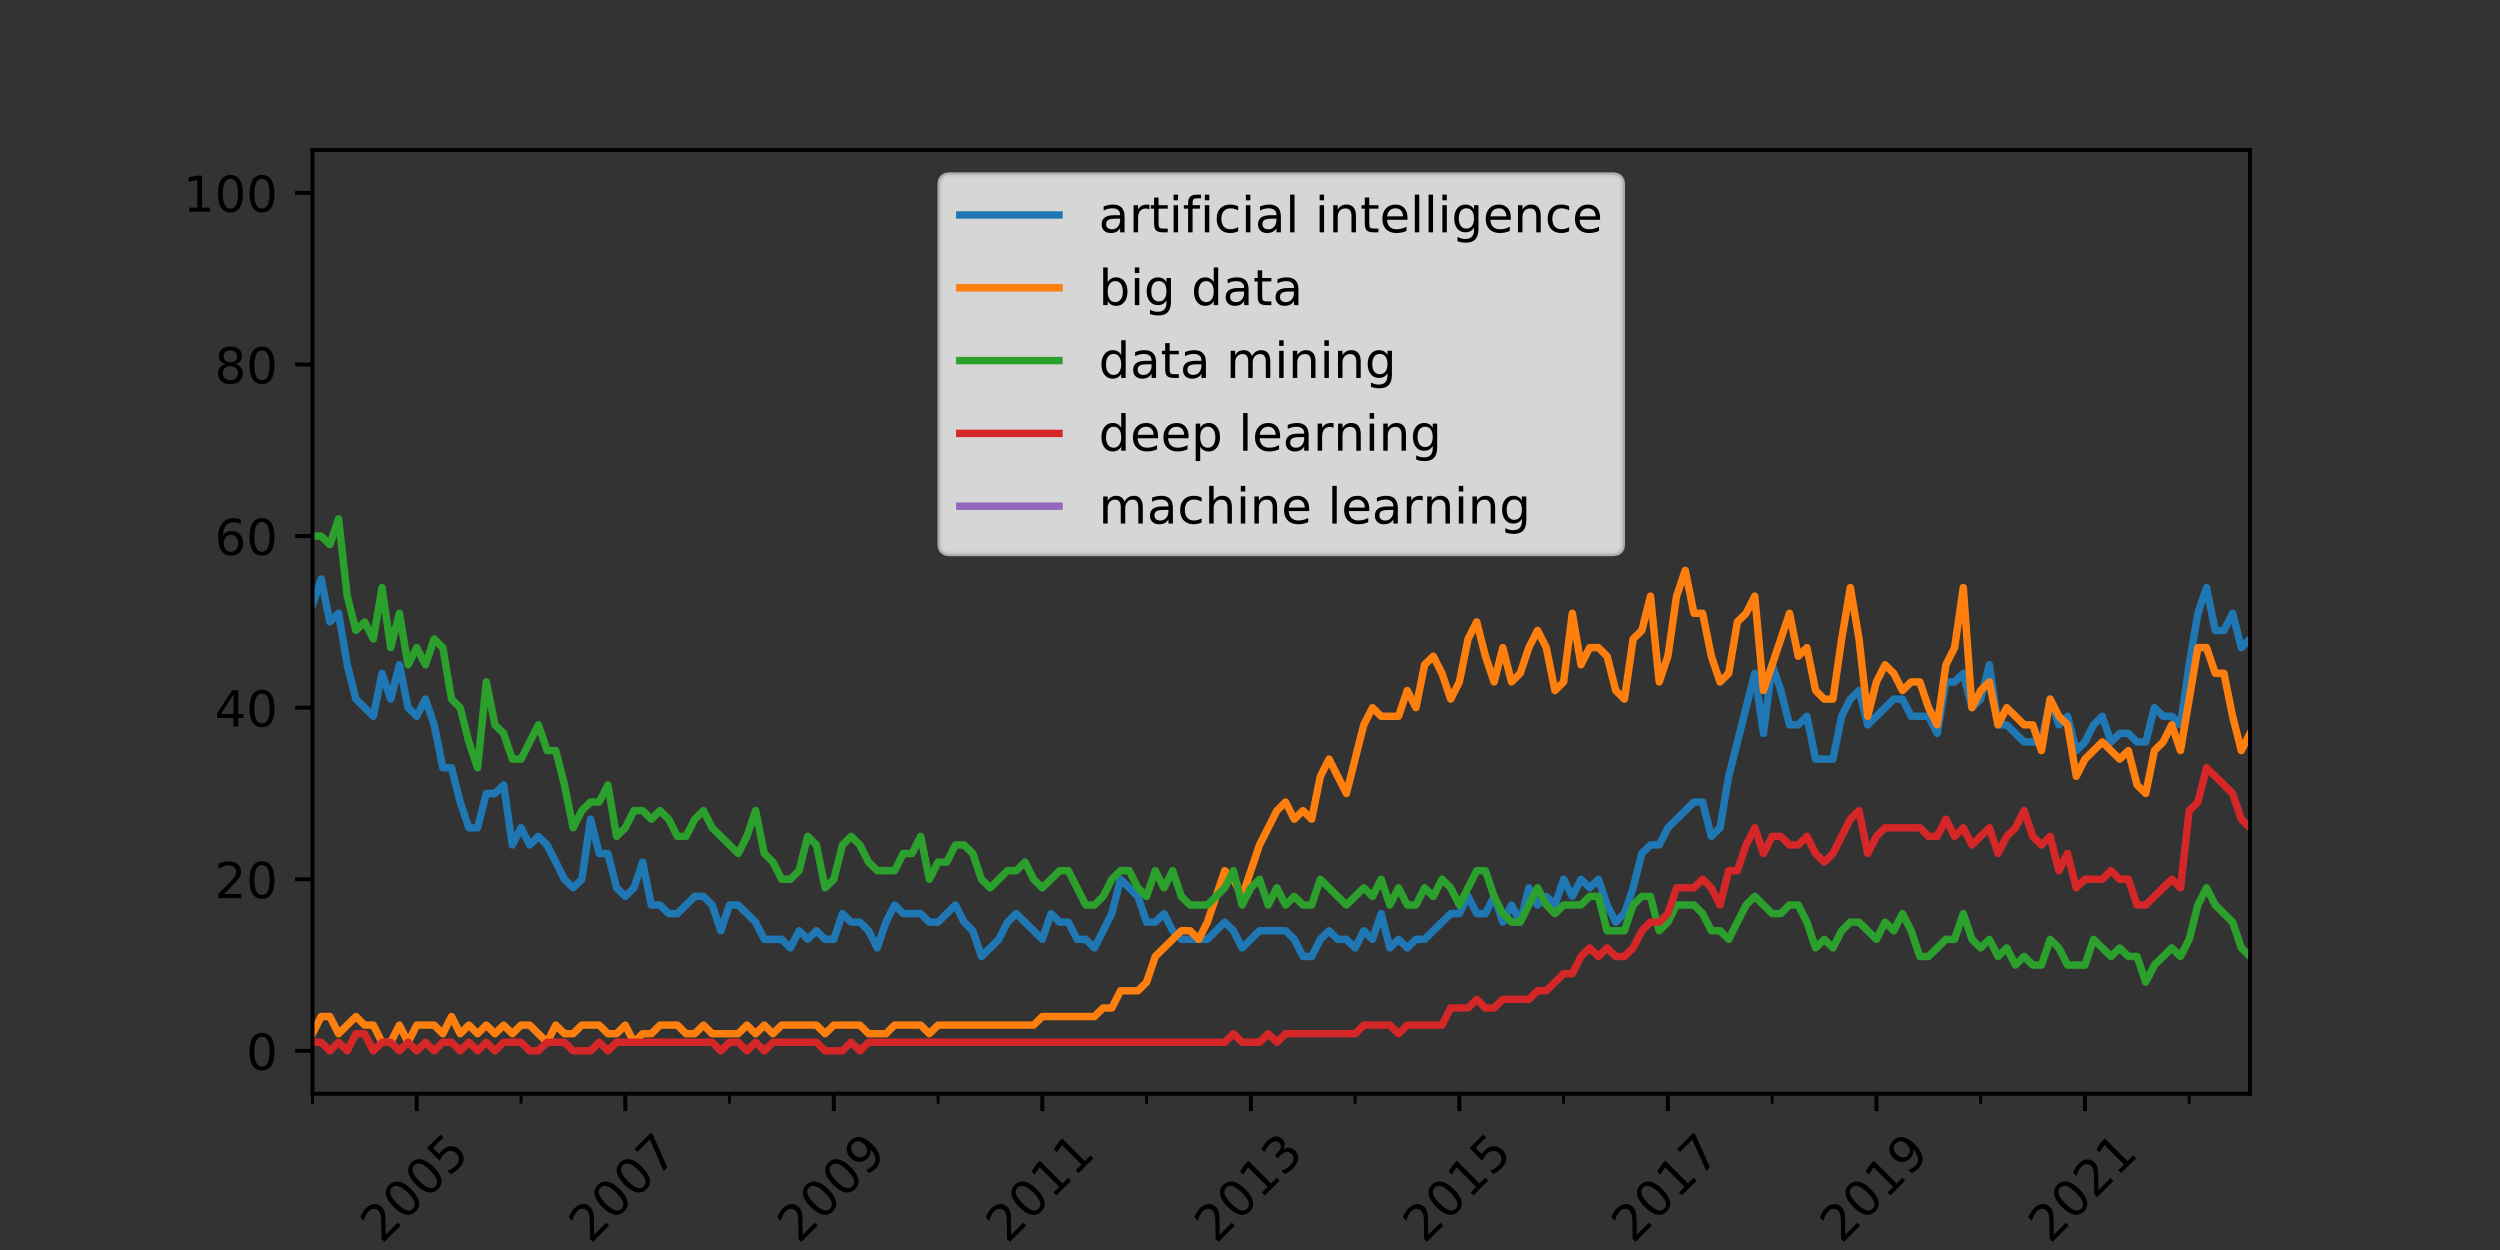 <?xml version="1.0" encoding="utf-8" standalone="no"?>
<!DOCTYPE svg PUBLIC "-//W3C//DTD SVG 1.1//EN"
  "http://www.w3.org/Graphics/SVG/1.1/DTD/svg11.dtd">
<!-- Created with matplotlib (https://matplotlib.org/) -->
<svg height="252pt" version="1.1" viewBox="0 0 504 252" width="504pt" xmlns="http://www.w3.org/2000/svg" xmlns:xlink="http://www.w3.org/1999/xlink">
 <rect x="0" y="0" width="504" height="252" fill="#333333" stroke="none"/>
 <defs>
  <style type="text/css">
*{stroke-linecap:butt;stroke-linejoin:round;}
  </style>
 </defs>
 <g id="figure_1">
  <g id="patch_1">
   <path d="M 0 252 
L 504 252 
L 504 0 
L 0 0 
z
" style="fill:none;"/>
  </g>
  <g id="axes_1">
   <g id="patch_2">
    <path d="M 63 220.5 
L 453.6 220.5 
L 453.6 30.24 
L 63 30.24 
z
" style="fill:none;"/>
   </g>
   <g id="matplotlib.axis_1">
    <g id="xtick_1">
     <g id="line2d_1">
      <defs>
       <path d="M 0 0 
L 0 3.5 
" id="mdf5cdebbf7" style="stroke:#000000;stroke-width:0.8;"/>
      </defs>
      <g>
       <use style="stroke:#000000;stroke-width:0.8;" x="84.019" xlink:href="#mdf5cdebbf7" y="220.5"/>
      </g>
     </g>
     <g id="text_1">
      <!-- 2005 -->
      <defs>
       <path d="M 19.188 8.297 
L 53.609 8.297 
L 53.609 0 
L 7.328 0 
L 7.328 8.297 
Q 12.938 14.109 22.625 23.891 
Q 32.328 33.688 34.812 36.531 
Q 39.547 41.844 41.422 45.531 
Q 43.312 49.219 43.312 52.781 
Q 43.312 58.594 39.234 62.25 
Q 35.156 65.922 28.609 65.922 
Q 23.969 65.922 18.812 64.312 
Q 13.672 62.703 7.812 59.422 
L 7.812 69.391 
Q 13.766 71.781 18.938 73 
Q 24.125 74.219 28.422 74.219 
Q 39.75 74.219 46.484 68.547 
Q 53.219 62.891 53.219 53.422 
Q 53.219 48.922 51.531 44.891 
Q 49.859 40.875 45.406 35.406 
Q 44.188 33.984 37.641 27.219 
Q 31.109 20.453 19.188 8.297 
z
" id="DejaVuSans-50"/>
       <path d="M 31.781 66.406 
Q 24.172 66.406 20.328 58.906 
Q 16.5 51.422 16.5 36.375 
Q 16.5 21.391 20.328 13.891 
Q 24.172 6.391 31.781 6.391 
Q 39.453 6.391 43.281 13.891 
Q 47.125 21.391 47.125 36.375 
Q 47.125 51.422 43.281 58.906 
Q 39.453 66.406 31.781 66.406 
z
M 31.781 74.219 
Q 44.047 74.219 50.516 64.516 
Q 56.984 54.828 56.984 36.375 
Q 56.984 17.969 50.516 8.266 
Q 44.047 -1.422 31.781 -1.422 
Q 19.531 -1.422 13.062 8.266 
Q 6.594 17.969 6.594 36.375 
Q 6.594 54.828 13.062 64.516 
Q 19.531 74.219 31.781 74.219 
z
" id="DejaVuSans-48"/>
       <path d="M 10.797 72.906 
L 49.516 72.906 
L 49.516 64.594 
L 19.828 64.594 
L 19.828 46.734 
Q 21.969 47.469 24.109 47.828 
Q 26.266 48.188 28.422 48.188 
Q 40.625 48.188 47.75 41.5 
Q 54.891 34.812 54.891 23.391 
Q 54.891 11.625 47.562 5.094 
Q 40.234 -1.422 26.906 -1.422 
Q 22.312 -1.422 17.547 -0.641 
Q 12.797 0.141 7.719 1.703 
L 7.719 11.625 
Q 12.109 9.234 16.797 8.062 
Q 21.484 6.891 26.703 6.891 
Q 35.156 6.891 40.078 11.328 
Q 45.016 15.766 45.016 23.391 
Q 45.016 31 40.078 35.438 
Q 35.156 39.891 26.703 39.891 
Q 22.75 39.891 18.812 39.016 
Q 14.891 38.141 10.797 36.281 
z
" id="DejaVuSans-53"/>
      </defs>
      <g transform="translate(76.972 250.869)rotate(-45)scale(0.1 -0.1)">
       <use xlink:href="#DejaVuSans-50"/>
       <use x="63.623" xlink:href="#DejaVuSans-48"/>
       <use x="127.246" xlink:href="#DejaVuSans-48"/>
       <use x="190.869" xlink:href="#DejaVuSans-53"/>
      </g>
     </g>
    </g>
    <g id="xtick_2">
     <g id="line2d_2">
      <g>
       <use style="stroke:#000000;stroke-width:0.8;" x="126.057" xlink:href="#mdf5cdebbf7" y="220.5"/>
      </g>
     </g>
     <g id="text_2">
      <!-- 2007 -->
      <defs>
       <path d="M 8.203 72.906 
L 55.078 72.906 
L 55.078 68.703 
L 28.609 0 
L 18.312 0 
L 43.219 64.594 
L 8.203 64.594 
z
" id="DejaVuSans-55"/>
      </defs>
      <g transform="translate(119.01 250.869)rotate(-45)scale(0.1 -0.1)">
       <use xlink:href="#DejaVuSans-50"/>
       <use x="63.623" xlink:href="#DejaVuSans-48"/>
       <use x="127.246" xlink:href="#DejaVuSans-48"/>
       <use x="190.869" xlink:href="#DejaVuSans-55"/>
      </g>
     </g>
    </g>
    <g id="xtick_3">
     <g id="line2d_3">
      <g>
       <use style="stroke:#000000;stroke-width:0.8;" x="168.094" xlink:href="#mdf5cdebbf7" y="220.5"/>
      </g>
     </g>
     <g id="text_3">
      <!-- 2009 -->
      <defs>
       <path d="M 10.984 1.516 
L 10.984 10.5 
Q 14.703 8.734 18.5 7.812 
Q 22.312 6.891 25.984 6.891 
Q 35.75 6.891 40.891 13.453 
Q 46.047 20.016 46.781 33.406 
Q 43.953 29.203 39.594 26.953 
Q 35.25 24.703 29.984 24.703 
Q 19.047 24.703 12.672 31.312 
Q 6.297 37.938 6.297 49.422 
Q 6.297 60.641 12.938 67.422 
Q 19.578 74.219 30.609 74.219 
Q 43.266 74.219 49.922 64.516 
Q 56.594 54.828 56.594 36.375 
Q 56.594 19.141 48.406 8.859 
Q 40.234 -1.422 26.422 -1.422 
Q 22.703 -1.422 18.891 -0.688 
Q 15.094 0.047 10.984 1.516 
z
M 30.609 32.422 
Q 37.25 32.422 41.125 36.953 
Q 45.016 41.5 45.016 49.422 
Q 45.016 57.281 41.125 61.844 
Q 37.25 66.406 30.609 66.406 
Q 23.969 66.406 20.094 61.844 
Q 16.219 57.281 16.219 49.422 
Q 16.219 41.5 20.094 36.953 
Q 23.969 32.422 30.609 32.422 
z
" id="DejaVuSans-57"/>
      </defs>
      <g transform="translate(161.047 250.869)rotate(-45)scale(0.1 -0.1)">
       <use xlink:href="#DejaVuSans-50"/>
       <use x="63.623" xlink:href="#DejaVuSans-48"/>
       <use x="127.246" xlink:href="#DejaVuSans-48"/>
       <use x="190.869" xlink:href="#DejaVuSans-57"/>
      </g>
     </g>
    </g>
    <g id="xtick_4">
     <g id="line2d_4">
      <g>
       <use style="stroke:#000000;stroke-width:0.8;" x="210.132" xlink:href="#mdf5cdebbf7" y="220.5"/>
      </g>
     </g>
     <g id="text_4">
      <!-- 2011 -->
      <defs>
       <path d="M 12.406 8.297 
L 28.516 8.297 
L 28.516 63.922 
L 10.984 60.406 
L 10.984 69.391 
L 28.422 72.906 
L 38.281 72.906 
L 38.281 8.297 
L 54.391 8.297 
L 54.391 0 
L 12.406 0 
z
" id="DejaVuSans-49"/>
      </defs>
      <g transform="translate(203.085 250.869)rotate(-45)scale(0.1 -0.1)">
       <use xlink:href="#DejaVuSans-50"/>
       <use x="63.623" xlink:href="#DejaVuSans-48"/>
       <use x="127.246" xlink:href="#DejaVuSans-49"/>
       <use x="190.869" xlink:href="#DejaVuSans-49"/>
      </g>
     </g>
    </g>
    <g id="xtick_5">
     <g id="line2d_5">
      <g>
       <use style="stroke:#000000;stroke-width:0.8;" x="252.17" xlink:href="#mdf5cdebbf7" y="220.5"/>
      </g>
     </g>
     <g id="text_5">
      <!-- 2013 -->
      <defs>
       <path d="M 40.578 39.312 
Q 47.656 37.797 51.625 33 
Q 55.609 28.219 55.609 21.188 
Q 55.609 10.406 48.188 4.484 
Q 40.766 -1.422 27.094 -1.422 
Q 22.516 -1.422 17.656 -0.516 
Q 12.797 0.391 7.625 2.203 
L 7.625 11.719 
Q 11.719 9.328 16.594 8.109 
Q 21.484 6.891 26.812 6.891 
Q 36.078 6.891 40.938 10.547 
Q 45.797 14.203 45.797 21.188 
Q 45.797 27.641 41.281 31.266 
Q 36.766 34.906 28.719 34.906 
L 20.219 34.906 
L 20.219 43.016 
L 29.109 43.016 
Q 36.375 43.016 40.234 45.922 
Q 44.094 48.828 44.094 54.297 
Q 44.094 59.906 40.109 62.906 
Q 36.141 65.922 28.719 65.922 
Q 24.656 65.922 20.016 65.031 
Q 15.375 64.156 9.812 62.312 
L 9.812 71.094 
Q 15.438 72.656 20.344 73.438 
Q 25.25 74.219 29.594 74.219 
Q 40.828 74.219 47.359 69.109 
Q 53.906 64.016 53.906 55.328 
Q 53.906 49.266 50.438 45.094 
Q 46.969 40.922 40.578 39.312 
z
" id="DejaVuSans-51"/>
      </defs>
      <g transform="translate(245.123 250.869)rotate(-45)scale(0.1 -0.1)">
       <use xlink:href="#DejaVuSans-50"/>
       <use x="63.623" xlink:href="#DejaVuSans-48"/>
       <use x="127.246" xlink:href="#DejaVuSans-49"/>
       <use x="190.869" xlink:href="#DejaVuSans-51"/>
      </g>
     </g>
    </g>
    <g id="xtick_6">
     <g id="line2d_6">
      <g>
       <use style="stroke:#000000;stroke-width:0.8;" x="294.207" xlink:href="#mdf5cdebbf7" y="220.5"/>
      </g>
     </g>
     <g id="text_6">
      <!-- 2015 -->
      <g transform="translate(287.16 250.869)rotate(-45)scale(0.1 -0.1)">
       <use xlink:href="#DejaVuSans-50"/>
       <use x="63.623" xlink:href="#DejaVuSans-48"/>
       <use x="127.246" xlink:href="#DejaVuSans-49"/>
       <use x="190.869" xlink:href="#DejaVuSans-53"/>
      </g>
     </g>
    </g>
    <g id="xtick_7">
     <g id="line2d_7">
      <g>
       <use style="stroke:#000000;stroke-width:0.8;" x="336.245" xlink:href="#mdf5cdebbf7" y="220.5"/>
      </g>
     </g>
     <g id="text_7">
      <!-- 2017 -->
      <g transform="translate(329.198 250.869)rotate(-45)scale(0.1 -0.1)">
       <use xlink:href="#DejaVuSans-50"/>
       <use x="63.623" xlink:href="#DejaVuSans-48"/>
       <use x="127.246" xlink:href="#DejaVuSans-49"/>
       <use x="190.869" xlink:href="#DejaVuSans-55"/>
      </g>
     </g>
    </g>
    <g id="xtick_8">
     <g id="line2d_8">
      <g>
       <use style="stroke:#000000;stroke-width:0.8;" x="378.283" xlink:href="#mdf5cdebbf7" y="220.5"/>
      </g>
     </g>
     <g id="text_8">
      <!-- 2019 -->
      <g transform="translate(371.236 250.869)rotate(-45)scale(0.1 -0.1)">
       <use xlink:href="#DejaVuSans-50"/>
       <use x="63.623" xlink:href="#DejaVuSans-48"/>
       <use x="127.246" xlink:href="#DejaVuSans-49"/>
       <use x="190.869" xlink:href="#DejaVuSans-57"/>
      </g>
     </g>
    </g>
    <g id="xtick_9">
     <g id="line2d_9">
      <g>
       <use style="stroke:#000000;stroke-width:0.8;" x="420.32" xlink:href="#mdf5cdebbf7" y="220.5"/>
      </g>
     </g>
     <g id="text_9">
      <!-- 2021 -->
      <g transform="translate(413.273 250.869)rotate(-45)scale(0.1 -0.1)">
       <use xlink:href="#DejaVuSans-50"/>
       <use x="63.623" xlink:href="#DejaVuSans-48"/>
       <use x="127.246" xlink:href="#DejaVuSans-50"/>
       <use x="190.869" xlink:href="#DejaVuSans-49"/>
      </g>
     </g>
    </g>
    <g id="xtick_10">
     <g id="line2d_10">
      <defs>
       <path d="M 0 0 
L 0 2 
" id="mc22844ef6e" style="stroke:#000000;stroke-width:0.6;"/>
      </defs>
      <g>
       <use style="stroke:#000000;stroke-width:0.6;" x="63" xlink:href="#mc22844ef6e" y="220.5"/>
      </g>
     </g>
    </g>
    <g id="xtick_11">
     <g id="line2d_11">
      <g>
       <use style="stroke:#000000;stroke-width:0.6;" x="105.038" xlink:href="#mc22844ef6e" y="220.5"/>
      </g>
     </g>
    </g>
    <g id="xtick_12">
     <g id="line2d_12">
      <g>
       <use style="stroke:#000000;stroke-width:0.6;" x="147.075" xlink:href="#mc22844ef6e" y="220.5"/>
      </g>
     </g>
    </g>
    <g id="xtick_13">
     <g id="line2d_13">
      <g>
       <use style="stroke:#000000;stroke-width:0.6;" x="189.113" xlink:href="#mc22844ef6e" y="220.5"/>
      </g>
     </g>
    </g>
    <g id="xtick_14">
     <g id="line2d_14">
      <g>
       <use style="stroke:#000000;stroke-width:0.6;" x="231.151" xlink:href="#mc22844ef6e" y="220.5"/>
      </g>
     </g>
    </g>
    <g id="xtick_15">
     <g id="line2d_15">
      <g>
       <use style="stroke:#000000;stroke-width:0.6;" x="273.188" xlink:href="#mc22844ef6e" y="220.5"/>
      </g>
     </g>
    </g>
    <g id="xtick_16">
     <g id="line2d_16">
      <g>
       <use style="stroke:#000000;stroke-width:0.6;" x="315.226" xlink:href="#mc22844ef6e" y="220.5"/>
      </g>
     </g>
    </g>
    <g id="xtick_17">
     <g id="line2d_17">
      <g>
       <use style="stroke:#000000;stroke-width:0.6;" x="357.264" xlink:href="#mc22844ef6e" y="220.5"/>
      </g>
     </g>
    </g>
    <g id="xtick_18">
     <g id="line2d_18">
      <g>
       <use style="stroke:#000000;stroke-width:0.6;" x="399.301" xlink:href="#mc22844ef6e" y="220.5"/>
      </g>
     </g>
    </g>
    <g id="xtick_19">
     <g id="line2d_19">
      <g>
       <use style="stroke:#000000;stroke-width:0.6;" x="441.339" xlink:href="#mc22844ef6e" y="220.5"/>
      </g>
     </g>
    </g>
    <g id="text_10">
     <!-- Date -->
     <defs>
      <path d="M 19.672 64.797 
L 19.672 8.109 
L 31.594 8.109 
Q 46.688 8.109 53.688 14.938 
Q 60.688 21.781 60.688 36.531 
Q 60.688 51.172 53.688 57.984 
Q 46.688 64.797 31.594 64.797 
z
M 9.812 72.906 
L 30.078 72.906 
Q 51.266 72.906 61.172 64.094 
Q 71.094 55.281 71.094 36.531 
Q 71.094 17.672 61.125 8.828 
Q 51.172 0 30.078 0 
L 9.812 0 
z
" id="DejaVuSans-68"/>
      <path d="M 34.281 27.484 
Q 23.391 27.484 19.188 25 
Q 14.984 22.516 14.984 16.5 
Q 14.984 11.719 18.141 8.906 
Q 21.297 6.109 26.703 6.109 
Q 34.188 6.109 38.703 11.406 
Q 43.219 16.703 43.219 25.484 
L 43.219 27.484 
z
M 52.203 31.203 
L 52.203 0 
L 43.219 0 
L 43.219 8.297 
Q 40.141 3.328 35.547 0.953 
Q 30.953 -1.422 24.312 -1.422 
Q 15.922 -1.422 10.953 3.297 
Q 6 8.016 6 15.922 
Q 6 25.141 12.172 29.828 
Q 18.359 34.516 30.609 34.516 
L 43.219 34.516 
L 43.219 35.406 
Q 43.219 41.609 39.141 45 
Q 35.062 48.391 27.688 48.391 
Q 23 48.391 18.547 47.266 
Q 14.109 46.141 10.016 43.891 
L 10.016 52.203 
Q 14.938 54.109 19.578 55.047 
Q 24.219 56 28.609 56 
Q 40.484 56 46.344 49.844 
Q 52.203 43.703 52.203 31.203 
z
" id="DejaVuSans-97"/>
      <path d="M 18.312 70.219 
L 18.312 54.688 
L 36.812 54.688 
L 36.812 47.703 
L 18.312 47.703 
L 18.312 18.016 
Q 18.312 11.328 20.141 9.422 
Q 21.969 7.516 27.594 7.516 
L 36.812 7.516 
L 36.812 0 
L 27.594 0 
Q 17.188 0 13.234 3.875 
Q 9.281 7.766 9.281 18.016 
L 9.281 47.703 
L 2.688 47.703 
L 2.688 54.688 
L 9.281 54.688 
L 9.281 70.219 
z
" id="DejaVuSans-116"/>
      <path d="M 56.203 29.594 
L 56.203 25.203 
L 14.891 25.203 
Q 15.484 15.922 20.484 11.062 
Q 25.484 6.203 34.422 6.203 
Q 39.594 6.203 44.453 7.469 
Q 49.312 8.734 54.109 11.281 
L 54.109 2.781 
Q 49.266 0.734 44.188 -0.344 
Q 39.109 -1.422 33.891 -1.422 
Q 20.797 -1.422 13.156 6.188 
Q 5.516 13.812 5.516 26.812 
Q 5.516 40.234 12.766 48.109 
Q 20.016 56 32.328 56 
Q 43.359 56 49.781 48.891 
Q 56.203 41.797 56.203 29.594 
z
M 47.219 32.234 
Q 47.125 39.594 43.094 43.984 
Q 39.062 48.391 32.422 48.391 
Q 24.906 48.391 20.391 44.141 
Q 15.875 39.891 15.188 32.172 
z
" id="DejaVuSans-101"/>
     </defs>
     <g transform="translate(246.349 263.938)scale(0.1 -0.1)">
      <use xlink:href="#DejaVuSans-68"/>
      <use x="77.002" xlink:href="#DejaVuSans-97"/>
      <use x="138.281" xlink:href="#DejaVuSans-116"/>
      <use x="177.49" xlink:href="#DejaVuSans-101"/>
     </g>
    </g>
   </g>
   <g id="matplotlib.axis_2">
    <g id="ytick_1">
     <g id="line2d_20">
      <defs>
       <path d="M 0 0 
L -3.5 0 
" id="m04912b8375" style="stroke:#000000;stroke-width:0.8;"/>
      </defs>
      <g>
       <use style="stroke:#000000;stroke-width:0.8;" x="63" xlink:href="#m04912b8375" y="211.852"/>
      </g>
     </g>
     <g id="text_11">
      <!-- 0 -->
      <g transform="translate(49.638 215.651)scale(0.1 -0.1)">
       <use xlink:href="#DejaVuSans-48"/>
      </g>
     </g>
    </g>
    <g id="ytick_2">
     <g id="line2d_21">
      <g>
       <use style="stroke:#000000;stroke-width:0.8;" x="63" xlink:href="#m04912b8375" y="177.259"/>
      </g>
     </g>
     <g id="text_12">
      <!-- 20 -->
      <g transform="translate(43.275 181.058)scale(0.1 -0.1)">
       <use xlink:href="#DejaVuSans-50"/>
       <use x="63.623" xlink:href="#DejaVuSans-48"/>
      </g>
     </g>
    </g>
    <g id="ytick_3">
     <g id="line2d_22">
      <g>
       <use style="stroke:#000000;stroke-width:0.8;" x="63" xlink:href="#m04912b8375" y="142.666"/>
      </g>
     </g>
     <g id="text_13">
      <!-- 40 -->
      <defs>
       <path d="M 37.797 64.312 
L 12.891 25.391 
L 37.797 25.391 
z
M 35.203 72.906 
L 47.609 72.906 
L 47.609 25.391 
L 58.016 25.391 
L 58.016 17.188 
L 47.609 17.188 
L 47.609 0 
L 37.797 0 
L 37.797 17.188 
L 4.891 17.188 
L 4.891 26.703 
z
" id="DejaVuSans-52"/>
      </defs>
      <g transform="translate(43.275 146.466)scale(0.1 -0.1)">
       <use xlink:href="#DejaVuSans-52"/>
       <use x="63.623" xlink:href="#DejaVuSans-48"/>
      </g>
     </g>
    </g>
    <g id="ytick_4">
     <g id="line2d_23">
      <g>
       <use style="stroke:#000000;stroke-width:0.8;" x="63" xlink:href="#m04912b8375" y="108.074"/>
      </g>
     </g>
     <g id="text_14">
      <!-- 60 -->
      <defs>
       <path d="M 33.016 40.375 
Q 26.375 40.375 22.484 35.828 
Q 18.609 31.297 18.609 23.391 
Q 18.609 15.531 22.484 10.953 
Q 26.375 6.391 33.016 6.391 
Q 39.656 6.391 43.531 10.953 
Q 47.406 15.531 47.406 23.391 
Q 47.406 31.297 43.531 35.828 
Q 39.656 40.375 33.016 40.375 
z
M 52.594 71.297 
L 52.594 62.312 
Q 48.875 64.062 45.094 64.984 
Q 41.312 65.922 37.594 65.922 
Q 27.828 65.922 22.672 59.328 
Q 17.531 52.734 16.797 39.406 
Q 19.672 43.656 24.016 45.922 
Q 28.375 48.188 33.594 48.188 
Q 44.578 48.188 50.953 41.516 
Q 57.328 34.859 57.328 23.391 
Q 57.328 12.156 50.688 5.359 
Q 44.047 -1.422 33.016 -1.422 
Q 20.359 -1.422 13.672 8.266 
Q 6.984 17.969 6.984 36.375 
Q 6.984 53.656 15.188 63.938 
Q 23.391 74.219 37.203 74.219 
Q 40.922 74.219 44.703 73.484 
Q 48.484 72.75 52.594 71.297 
z
" id="DejaVuSans-54"/>
      </defs>
      <g transform="translate(43.275 111.873)scale(0.1 -0.1)">
       <use xlink:href="#DejaVuSans-54"/>
       <use x="63.623" xlink:href="#DejaVuSans-48"/>
      </g>
     </g>
    </g>
    <g id="ytick_5">
     <g id="line2d_24">
      <g>
       <use style="stroke:#000000;stroke-width:0.8;" x="63" xlink:href="#m04912b8375" y="73.481"/>
      </g>
     </g>
     <g id="text_15">
      <!-- 80 -->
      <defs>
       <path d="M 31.781 34.625 
Q 24.75 34.625 20.719 30.859 
Q 16.703 27.094 16.703 20.516 
Q 16.703 13.922 20.719 10.156 
Q 24.75 6.391 31.781 6.391 
Q 38.812 6.391 42.859 10.172 
Q 46.922 13.969 46.922 20.516 
Q 46.922 27.094 42.891 30.859 
Q 38.875 34.625 31.781 34.625 
z
M 21.922 38.812 
Q 15.578 40.375 12.031 44.719 
Q 8.5 49.078 8.5 55.328 
Q 8.5 64.062 14.719 69.141 
Q 20.953 74.219 31.781 74.219 
Q 42.672 74.219 48.875 69.141 
Q 55.078 64.062 55.078 55.328 
Q 55.078 49.078 51.531 44.719 
Q 48 40.375 41.703 38.812 
Q 48.828 37.156 52.797 32.312 
Q 56.781 27.484 56.781 20.516 
Q 56.781 9.906 50.312 4.234 
Q 43.844 -1.422 31.781 -1.422 
Q 19.734 -1.422 13.25 4.234 
Q 6.781 9.906 6.781 20.516 
Q 6.781 27.484 10.781 32.312 
Q 14.797 37.156 21.922 38.812 
z
M 18.312 54.391 
Q 18.312 48.734 21.844 45.562 
Q 25.391 42.391 31.781 42.391 
Q 38.141 42.391 41.719 45.562 
Q 45.312 48.734 45.312 54.391 
Q 45.312 60.062 41.719 63.234 
Q 38.141 66.406 31.781 66.406 
Q 25.391 66.406 21.844 63.234 
Q 18.312 60.062 18.312 54.391 
z
" id="DejaVuSans-56"/>
      </defs>
      <g transform="translate(43.275 77.28)scale(0.1 -0.1)">
       <use xlink:href="#DejaVuSans-56"/>
       <use x="63.623" xlink:href="#DejaVuSans-48"/>
      </g>
     </g>
    </g>
    <g id="ytick_6">
     <g id="line2d_25">
      <g>
       <use style="stroke:#000000;stroke-width:0.8;" x="63" xlink:href="#m04912b8375" y="38.888"/>
      </g>
     </g>
     <g id="text_16">
      <!-- 100 -->
      <g transform="translate(36.913 42.687)scale(0.1 -0.1)">
       <use xlink:href="#DejaVuSans-49"/>
       <use x="63.623" xlink:href="#DejaVuSans-48"/>
       <use x="127.246" xlink:href="#DejaVuSans-48"/>
      </g>
     </g>
    </g>
   </g>
   <g id="line2d_26">
    <path clip-path="url(#p377248f9ca)" d="M 63 121.911 
L 64.752 116.722 
L 66.503 125.37 
L 68.255 123.64 
L 70.006 134.018 
L 71.758 140.937 
L 75.261 144.396 
L 77.013 135.748 
L 78.764 140.937 
L 80.516 134.018 
L 82.267 142.666 
L 84.019 144.396 
L 85.77 140.937 
L 87.522 146.126 
L 89.274 154.774 
L 91.025 154.774 
L 92.777 161.692 
L 94.528 166.881 
L 96.28 166.881 
L 98.031 159.963 
L 99.783 159.963 
L 101.535 158.233 
L 103.286 170.341 
L 105.038 166.881 
L 106.789 170.341 
L 108.541 168.611 
L 110.292 170.341 
L 113.796 177.259 
L 115.547 178.989 
L 117.299 177.259 
L 119.05 165.152 
L 120.802 172.07 
L 122.553 172.07 
L 124.305 178.989 
L 126.057 180.718 
L 127.808 178.989 
L 129.56 173.8 
L 131.311 182.448 
L 133.063 182.448 
L 134.814 184.178 
L 136.566 184.178 
L 140.069 180.718 
L 141.821 180.718 
L 143.572 182.448 
L 145.324 187.637 
L 147.075 182.448 
L 148.827 182.448 
L 152.33 185.907 
L 154.082 189.367 
L 157.585 189.367 
L 159.336 191.096 
L 161.088 187.637 
L 162.839 189.367 
L 164.591 187.637 
L 166.343 189.367 
L 168.094 189.367 
L 169.846 184.178 
L 171.597 185.907 
L 173.349 185.907 
L 175.1 187.637 
L 176.852 191.096 
L 178.604 185.907 
L 180.355 182.448 
L 182.107 184.178 
L 185.61 184.178 
L 187.361 185.907 
L 189.113 185.907 
L 192.616 182.448 
L 194.368 185.907 
L 196.119 187.637 
L 197.871 192.826 
L 201.374 189.367 
L 203.126 185.907 
L 204.877 184.178 
L 210.132 189.367 
L 211.883 184.178 
L 213.635 185.907 
L 215.387 185.907 
L 217.138 189.367 
L 218.89 189.367 
L 220.641 191.096 
L 224.144 184.178 
L 225.896 177.259 
L 229.399 180.718 
L 231.151 185.907 
L 232.902 185.907 
L 234.654 184.178 
L 236.405 187.637 
L 238.157 189.367 
L 243.412 189.367 
L 246.915 185.907 
L 248.666 187.637 
L 250.418 191.096 
L 253.921 187.637 
L 259.176 187.637 
L 260.927 189.367 
L 262.679 192.826 
L 264.43 192.826 
L 266.182 189.367 
L 267.934 187.637 
L 269.685 189.367 
L 271.437 189.367 
L 273.188 191.096 
L 274.94 187.637 
L 276.691 189.367 
L 278.443 184.178 
L 280.195 191.096 
L 281.946 189.367 
L 283.698 191.096 
L 285.449 189.367 
L 287.201 189.367 
L 292.456 184.178 
L 294.207 184.178 
L 295.959 180.718 
L 297.71 184.178 
L 299.462 184.178 
L 301.213 180.718 
L 302.965 185.907 
L 304.717 182.448 
L 306.468 185.907 
L 308.22 178.989 
L 309.971 182.448 
L 311.723 180.718 
L 313.474 182.448 
L 315.226 177.259 
L 316.978 180.718 
L 318.729 177.259 
L 320.481 178.989 
L 322.232 177.259 
L 323.984 182.448 
L 325.735 185.907 
L 327.487 184.178 
L 329.239 178.989 
L 330.99 172.07 
L 332.742 170.341 
L 334.493 170.341 
L 336.245 166.881 
L 341.5 161.692 
L 343.251 161.692 
L 345.003 168.611 
L 346.754 166.881 
L 348.506 156.503 
L 353.761 135.748 
L 355.512 147.855 
L 357.264 134.018 
L 359.015 139.207 
L 360.767 146.126 
L 362.518 146.126 
L 364.27 144.396 
L 366.022 153.044 
L 369.525 153.044 
L 371.276 144.396 
L 373.028 140.937 
L 374.779 139.207 
L 376.531 146.126 
L 381.786 140.937 
L 383.537 140.937 
L 385.289 144.396 
L 388.792 144.396 
L 390.543 147.855 
L 392.295 137.477 
L 394.047 137.477 
L 395.798 135.748 
L 397.55 142.666 
L 399.301 140.937 
L 401.053 134.018 
L 402.804 146.126 
L 404.556 146.126 
L 408.059 149.585 
L 411.562 149.585 
L 413.314 140.937 
L 415.065 146.126 
L 416.817 144.396 
L 418.569 151.315 
L 420.32 149.585 
L 422.072 146.126 
L 423.823 144.396 
L 425.575 149.585 
L 427.326 147.855 
L 429.078 147.855 
L 430.83 149.585 
L 432.581 149.585 
L 434.333 142.666 
L 436.084 144.396 
L 437.836 144.396 
L 439.587 146.126 
L 441.339 134.018 
L 443.091 123.64 
L 444.842 118.451 
L 446.594 127.1 
L 448.345 127.1 
L 450.097 123.64 
L 451.848 130.559 
L 453.6 128.829 
L 453.6 128.829 
" style="fill:none;stroke:#1f77b4;stroke-linecap:square;stroke-width:1.5;"/>
   </g>
   <g id="line2d_27">
    <path clip-path="url(#p377248f9ca)" d="M 63 208.393 
L 64.752 204.933 
L 66.503 204.933 
L 68.255 208.393 
L 71.758 204.933 
L 73.509 206.663 
L 75.261 206.663 
L 77.013 210.122 
L 78.764 210.122 
L 80.516 206.663 
L 82.267 210.122 
L 84.019 206.663 
L 87.522 206.663 
L 89.274 208.393 
L 91.025 204.933 
L 92.777 208.393 
L 94.528 206.663 
L 96.28 208.393 
L 98.031 206.663 
L 99.783 208.393 
L 101.535 206.663 
L 103.286 208.393 
L 105.038 206.663 
L 106.789 206.663 
L 110.292 210.122 
L 112.044 206.663 
L 113.796 208.393 
L 115.547 208.393 
L 117.299 206.663 
L 120.802 206.663 
L 122.553 208.393 
L 124.305 208.393 
L 126.057 206.663 
L 127.808 210.122 
L 129.56 208.393 
L 131.311 208.393 
L 133.063 206.663 
L 136.566 206.663 
L 138.317 208.393 
L 140.069 208.393 
L 141.821 206.663 
L 143.572 208.393 
L 148.827 208.393 
L 150.578 206.663 
L 152.33 208.393 
L 154.082 206.663 
L 155.833 208.393 
L 157.585 206.663 
L 164.591 206.663 
L 166.343 208.393 
L 168.094 206.663 
L 173.349 206.663 
L 175.1 208.393 
L 178.604 208.393 
L 180.355 206.663 
L 185.61 206.663 
L 187.361 208.393 
L 189.113 206.663 
L 208.38 206.663 
L 210.132 204.933 
L 220.641 204.933 
L 222.393 203.204 
L 224.144 203.204 
L 225.896 199.744 
L 229.399 199.744 
L 231.151 198.015 
L 232.902 192.826 
L 238.157 187.637 
L 239.909 187.637 
L 241.66 189.367 
L 243.412 185.907 
L 246.915 175.529 
L 248.666 177.259 
L 250.418 180.718 
L 253.921 170.341 
L 257.424 163.422 
L 259.176 161.692 
L 260.927 165.152 
L 262.679 163.422 
L 264.43 165.152 
L 266.182 156.503 
L 267.934 153.044 
L 271.437 159.963 
L 274.94 146.126 
L 276.691 142.666 
L 278.443 144.396 
L 281.946 144.396 
L 283.698 139.207 
L 285.449 142.666 
L 287.201 134.018 
L 288.952 132.289 
L 290.704 135.748 
L 292.456 140.937 
L 294.207 137.477 
L 295.959 128.829 
L 297.71 125.37 
L 299.462 132.289 
L 301.213 137.477 
L 302.965 130.559 
L 304.717 137.477 
L 306.468 135.748 
L 308.22 130.559 
L 309.971 127.1 
L 311.723 130.559 
L 313.474 139.207 
L 315.226 137.477 
L 316.978 123.64 
L 318.729 134.018 
L 320.481 130.559 
L 322.232 130.559 
L 323.984 132.289 
L 325.735 139.207 
L 327.487 140.937 
L 329.239 128.829 
L 330.99 127.1 
L 332.742 120.181 
L 334.493 137.477 
L 336.245 132.289 
L 337.996 120.181 
L 339.748 114.992 
L 341.5 123.64 
L 343.251 123.64 
L 345.003 132.289 
L 346.754 137.477 
L 348.506 135.748 
L 350.257 125.37 
L 352.009 123.64 
L 353.761 120.181 
L 355.512 139.207 
L 360.767 123.64 
L 362.518 132.289 
L 364.27 130.559 
L 366.022 139.207 
L 367.773 140.937 
L 369.525 140.937 
L 371.276 128.829 
L 373.028 118.451 
L 374.779 128.829 
L 376.531 144.396 
L 378.283 137.477 
L 380.034 134.018 
L 381.786 135.748 
L 383.537 139.207 
L 385.289 137.477 
L 387.04 137.477 
L 388.792 142.666 
L 390.543 146.126 
L 392.295 134.018 
L 394.047 130.559 
L 395.798 118.451 
L 397.55 142.666 
L 399.301 139.207 
L 401.053 137.477 
L 402.804 146.126 
L 404.556 142.666 
L 408.059 146.126 
L 409.811 146.126 
L 411.562 151.315 
L 413.314 140.937 
L 415.065 144.396 
L 416.817 146.126 
L 418.569 156.503 
L 420.32 153.044 
L 423.823 149.585 
L 427.326 153.044 
L 429.078 151.315 
L 430.83 158.233 
L 432.581 159.963 
L 434.333 151.315 
L 436.084 149.585 
L 437.836 146.126 
L 439.587 151.315 
L 443.091 130.559 
L 444.842 130.559 
L 446.594 135.748 
L 448.345 135.748 
L 450.097 144.396 
L 451.848 151.315 
L 453.6 147.855 
L 453.6 147.855 
" style="fill:none;stroke:#ff7f0e;stroke-linecap:square;stroke-width:1.5;"/>
   </g>
   <g id="line2d_28">
    <path clip-path="url(#p377248f9ca)" d="M 63 108.074 
L 64.752 108.074 
L 66.503 109.803 
L 68.255 104.614 
L 70.006 120.181 
L 71.758 127.1 
L 73.509 125.37 
L 75.261 128.829 
L 77.013 118.451 
L 78.764 130.559 
L 80.516 123.64 
L 82.267 134.018 
L 84.019 130.559 
L 85.77 134.018 
L 87.522 128.829 
L 89.274 130.559 
L 91.025 140.937 
L 92.777 142.666 
L 94.528 149.585 
L 96.28 154.774 
L 98.031 137.477 
L 99.783 146.126 
L 101.535 147.855 
L 103.286 153.044 
L 105.038 153.044 
L 108.541 146.126 
L 110.292 151.315 
L 112.044 151.315 
L 113.796 158.233 
L 115.547 166.881 
L 117.299 163.422 
L 119.05 161.692 
L 120.802 161.692 
L 122.553 158.233 
L 124.305 168.611 
L 126.057 166.881 
L 127.808 163.422 
L 129.56 163.422 
L 131.311 165.152 
L 133.063 163.422 
L 134.814 165.152 
L 136.566 168.611 
L 138.317 168.611 
L 140.069 165.152 
L 141.821 163.422 
L 143.572 166.881 
L 148.827 172.07 
L 150.578 168.611 
L 152.33 163.422 
L 154.082 172.07 
L 155.833 173.8 
L 157.585 177.259 
L 159.336 177.259 
L 161.088 175.529 
L 162.839 168.611 
L 164.591 170.341 
L 166.343 178.989 
L 168.094 177.259 
L 169.846 170.341 
L 171.597 168.611 
L 173.349 170.341 
L 175.1 173.8 
L 176.852 175.529 
L 180.355 175.529 
L 182.107 172.07 
L 183.858 172.07 
L 185.61 168.611 
L 187.361 177.259 
L 189.113 173.8 
L 190.865 173.8 
L 192.616 170.341 
L 194.368 170.341 
L 196.119 172.07 
L 197.871 177.259 
L 199.622 178.989 
L 203.126 175.529 
L 204.877 175.529 
L 206.629 173.8 
L 208.38 177.259 
L 210.132 178.989 
L 213.635 175.529 
L 215.387 175.529 
L 218.89 182.448 
L 220.641 182.448 
L 222.393 180.718 
L 224.144 177.259 
L 225.896 175.529 
L 227.648 175.529 
L 229.399 178.989 
L 231.151 180.718 
L 232.902 175.529 
L 234.654 178.989 
L 236.405 175.529 
L 238.157 180.718 
L 239.909 182.448 
L 243.412 182.448 
L 246.915 178.989 
L 248.666 175.529 
L 250.418 182.448 
L 252.17 178.989 
L 253.921 177.259 
L 255.673 182.448 
L 257.424 178.989 
L 259.176 182.448 
L 260.927 180.718 
L 262.679 182.448 
L 264.43 182.448 
L 266.182 177.259 
L 271.437 182.448 
L 274.94 178.989 
L 276.691 180.718 
L 278.443 177.259 
L 280.195 182.448 
L 281.946 178.989 
L 283.698 182.448 
L 285.449 182.448 
L 287.201 178.989 
L 288.952 180.718 
L 290.704 177.259 
L 292.456 178.989 
L 294.207 182.448 
L 297.71 175.529 
L 299.462 175.529 
L 301.213 180.718 
L 302.965 184.178 
L 304.717 185.907 
L 306.468 185.907 
L 309.971 178.989 
L 311.723 182.448 
L 313.474 184.178 
L 315.226 182.448 
L 318.729 182.448 
L 320.481 180.718 
L 322.232 180.718 
L 323.984 187.637 
L 327.487 187.637 
L 329.239 182.448 
L 330.99 180.718 
L 332.742 180.718 
L 334.493 187.637 
L 336.245 185.907 
L 337.996 182.448 
L 341.5 182.448 
L 343.251 184.178 
L 345.003 187.637 
L 346.754 187.637 
L 348.506 189.367 
L 352.009 182.448 
L 353.761 180.718 
L 357.264 184.178 
L 359.015 184.178 
L 360.767 182.448 
L 362.518 182.448 
L 364.27 185.907 
L 366.022 191.096 
L 367.773 189.367 
L 369.525 191.096 
L 371.276 187.637 
L 373.028 185.907 
L 374.779 185.907 
L 378.283 189.367 
L 380.034 185.907 
L 381.786 187.637 
L 383.537 184.178 
L 385.289 187.637 
L 387.04 192.826 
L 388.792 192.826 
L 392.295 189.367 
L 394.047 189.367 
L 395.798 184.178 
L 397.55 189.367 
L 399.301 191.096 
L 401.053 189.367 
L 402.804 192.826 
L 404.556 191.096 
L 406.308 194.555 
L 408.059 192.826 
L 409.811 194.555 
L 411.562 194.555 
L 413.314 189.367 
L 415.065 191.096 
L 416.817 194.555 
L 420.32 194.555 
L 422.072 189.367 
L 425.575 192.826 
L 427.326 191.096 
L 429.078 192.826 
L 430.83 192.826 
L 432.581 198.015 
L 434.333 194.555 
L 437.836 191.096 
L 439.587 192.826 
L 441.339 189.367 
L 443.091 182.448 
L 444.842 178.989 
L 446.594 182.448 
L 450.097 185.907 
L 451.848 191.096 
L 453.6 192.826 
L 453.6 192.826 
" style="fill:none;stroke:#2ca02c;stroke-linecap:square;stroke-width:1.5;"/>
   </g>
   <g id="line2d_29">
    <path clip-path="url(#p377248f9ca)" d="M 63 210.122 
L 64.752 210.122 
L 66.503 211.852 
L 68.255 210.122 
L 70.006 211.852 
L 71.758 208.393 
L 73.509 208.393 
L 75.261 211.852 
L 77.013 210.122 
L 78.764 210.122 
L 80.516 211.852 
L 82.267 210.122 
L 84.019 211.852 
L 85.77 210.122 
L 87.522 211.852 
L 89.274 210.122 
L 91.025 210.122 
L 92.777 211.852 
L 94.528 210.122 
L 96.28 211.852 
L 98.031 210.122 
L 99.783 211.852 
L 101.535 210.122 
L 105.038 210.122 
L 106.789 211.852 
L 108.541 211.852 
L 110.292 210.122 
L 113.796 210.122 
L 115.547 211.852 
L 119.05 211.852 
L 120.802 210.122 
L 122.553 211.852 
L 124.305 210.122 
L 143.572 210.122 
L 145.324 211.852 
L 147.075 210.122 
L 148.827 210.122 
L 150.578 211.852 
L 152.33 210.122 
L 154.082 211.852 
L 155.833 210.122 
L 164.591 210.122 
L 166.343 211.852 
L 169.846 211.852 
L 171.597 210.122 
L 173.349 211.852 
L 175.1 210.122 
L 246.915 210.122 
L 248.666 208.393 
L 250.418 210.122 
L 253.921 210.122 
L 255.673 208.393 
L 257.424 210.122 
L 259.176 208.393 
L 273.188 208.393 
L 274.94 206.663 
L 280.195 206.663 
L 281.946 208.393 
L 283.698 206.663 
L 290.704 206.663 
L 292.456 203.204 
L 295.959 203.204 
L 297.71 201.474 
L 299.462 203.204 
L 301.213 203.204 
L 302.965 201.474 
L 308.22 201.474 
L 309.971 199.744 
L 311.723 199.744 
L 315.226 196.285 
L 316.978 196.285 
L 318.729 192.826 
L 320.481 191.096 
L 322.232 192.826 
L 323.984 191.096 
L 325.735 192.826 
L 327.487 192.826 
L 329.239 191.096 
L 330.99 187.637 
L 332.742 185.907 
L 334.493 185.907 
L 336.245 184.178 
L 337.996 178.989 
L 341.5 178.989 
L 343.251 177.259 
L 345.003 178.989 
L 346.754 182.448 
L 348.506 175.529 
L 350.257 175.529 
L 352.009 170.341 
L 353.761 166.881 
L 355.512 172.07 
L 357.264 168.611 
L 359.015 168.611 
L 360.767 170.341 
L 362.518 170.341 
L 364.27 168.611 
L 366.022 172.07 
L 367.773 173.8 
L 369.525 172.07 
L 373.028 165.152 
L 374.779 163.422 
L 376.531 172.07 
L 378.283 168.611 
L 380.034 166.881 
L 387.04 166.881 
L 388.792 168.611 
L 390.543 168.611 
L 392.295 165.152 
L 394.047 168.611 
L 395.798 166.881 
L 397.55 170.341 
L 401.053 166.881 
L 402.804 172.07 
L 404.556 168.611 
L 406.308 166.881 
L 408.059 163.422 
L 409.811 168.611 
L 411.562 170.341 
L 413.314 168.611 
L 415.065 175.529 
L 416.817 172.07 
L 418.569 178.989 
L 420.32 177.259 
L 423.823 177.259 
L 425.575 175.529 
L 427.326 177.259 
L 429.078 177.259 
L 430.83 182.448 
L 432.581 182.448 
L 437.836 177.259 
L 439.587 178.989 
L 441.339 163.422 
L 443.091 161.692 
L 444.842 154.774 
L 450.097 159.963 
L 451.848 165.152 
L 453.6 166.881 
L 453.6 166.881 
" style="fill:none;stroke:#d62728;stroke-linecap:square;stroke-width:1.5;"/>
   </g>
   <g id="patch_3">
    <path d="M 63 220.5 
L 63 30.24 
" style="fill:none;stroke:#000000;stroke-linecap:square;stroke-linejoin:miter;stroke-width:0.8;"/>
   </g>
   <g id="patch_4">
    <path d="M 453.6 220.5 
L 453.6 30.24 
" style="fill:none;stroke:#000000;stroke-linecap:square;stroke-linejoin:miter;stroke-width:0.8;"/>
   </g>
   <g id="patch_5">
    <path d="M 63 220.5 
L 453.6 220.5 
" style="fill:none;stroke:#000000;stroke-linecap:square;stroke-linejoin:miter;stroke-width:0.8;"/>
   </g>
   <g id="patch_6">
    <path d="M 63 30.24 
L 453.6 30.24 
" style="fill:none;stroke:#000000;stroke-linecap:square;stroke-linejoin:miter;stroke-width:0.8;"/>
   </g>
   <g id="legend_1">
    <g id="patch_7">
     <path d="M 191.495 111.631 
L 325.105 111.631 
Q 327.105 111.631 327.105 109.631 
L 327.105 37.24 
Q 327.105 35.24 325.105 35.24 
L 191.495 35.24 
Q 189.495 35.24 189.495 37.24 
L 189.495 109.631 
Q 189.495 111.631 191.495 111.631 
z
" style="fill:#ffffff;opacity:0.8;stroke:#cccccc;stroke-linejoin:miter;"/>
    </g>
    <g id="line2d_30">
     <path d="M 193.495 43.338 
L 213.495 43.338 
" style="fill:none;stroke:#1f77b4;stroke-linecap:square;stroke-width:1.5;"/>
    </g>
    <g id="line2d_31"/>
    <g id="text_17">
     <!-- artificial intelligence -->
     <defs>
      <path d="M 41.109 46.297 
Q 39.594 47.172 37.812 47.578 
Q 36.031 48 33.891 48 
Q 26.266 48 22.188 43.047 
Q 18.109 38.094 18.109 28.812 
L 18.109 0 
L 9.078 0 
L 9.078 54.688 
L 18.109 54.688 
L 18.109 46.188 
Q 20.953 51.172 25.484 53.578 
Q 30.031 56 36.531 56 
Q 37.453 56 38.578 55.875 
Q 39.703 55.766 41.062 55.516 
z
" id="DejaVuSans-114"/>
      <path d="M 9.422 54.688 
L 18.406 54.688 
L 18.406 0 
L 9.422 0 
z
M 9.422 75.984 
L 18.406 75.984 
L 18.406 64.594 
L 9.422 64.594 
z
" id="DejaVuSans-105"/>
      <path d="M 37.109 75.984 
L 37.109 68.5 
L 28.516 68.5 
Q 23.688 68.5 21.797 66.547 
Q 19.922 64.594 19.922 59.516 
L 19.922 54.688 
L 34.719 54.688 
L 34.719 47.703 
L 19.922 47.703 
L 19.922 0 
L 10.891 0 
L 10.891 47.703 
L 2.297 47.703 
L 2.297 54.688 
L 10.891 54.688 
L 10.891 58.5 
Q 10.891 67.625 15.141 71.797 
Q 19.391 75.984 28.609 75.984 
z
" id="DejaVuSans-102"/>
      <path d="M 48.781 52.594 
L 48.781 44.188 
Q 44.969 46.297 41.141 47.344 
Q 37.312 48.391 33.406 48.391 
Q 24.656 48.391 19.812 42.844 
Q 14.984 37.312 14.984 27.297 
Q 14.984 17.281 19.812 11.734 
Q 24.656 6.203 33.406 6.203 
Q 37.312 6.203 41.141 7.25 
Q 44.969 8.297 48.781 10.406 
L 48.781 2.094 
Q 45.016 0.344 40.984 -0.531 
Q 36.969 -1.422 32.422 -1.422 
Q 20.062 -1.422 12.781 6.344 
Q 5.516 14.109 5.516 27.297 
Q 5.516 40.672 12.859 48.328 
Q 20.219 56 33.016 56 
Q 37.156 56 41.109 55.141 
Q 45.062 54.297 48.781 52.594 
z
" id="DejaVuSans-99"/>
      <path d="M 9.422 75.984 
L 18.406 75.984 
L 18.406 0 
L 9.422 0 
z
" id="DejaVuSans-108"/>
      <path id="DejaVuSans-32"/>
      <path d="M 54.891 33.016 
L 54.891 0 
L 45.906 0 
L 45.906 32.719 
Q 45.906 40.484 42.875 44.328 
Q 39.844 48.188 33.797 48.188 
Q 26.516 48.188 22.312 43.547 
Q 18.109 38.922 18.109 30.906 
L 18.109 0 
L 9.078 0 
L 9.078 54.688 
L 18.109 54.688 
L 18.109 46.188 
Q 21.344 51.125 25.703 53.562 
Q 30.078 56 35.797 56 
Q 45.219 56 50.047 50.172 
Q 54.891 44.344 54.891 33.016 
z
" id="DejaVuSans-110"/>
      <path d="M 45.406 27.984 
Q 45.406 37.75 41.375 43.109 
Q 37.359 48.484 30.078 48.484 
Q 22.859 48.484 18.828 43.109 
Q 14.797 37.75 14.797 27.984 
Q 14.797 18.266 18.828 12.891 
Q 22.859 7.516 30.078 7.516 
Q 37.359 7.516 41.375 12.891 
Q 45.406 18.266 45.406 27.984 
z
M 54.391 6.781 
Q 54.391 -7.172 48.188 -13.984 
Q 42 -20.797 29.203 -20.797 
Q 24.469 -20.797 20.266 -20.094 
Q 16.062 -19.391 12.109 -17.922 
L 12.109 -9.188 
Q 16.062 -11.328 19.922 -12.344 
Q 23.781 -13.375 27.781 -13.375 
Q 36.625 -13.375 41.016 -8.766 
Q 45.406 -4.156 45.406 5.172 
L 45.406 9.625 
Q 42.625 4.781 38.281 2.391 
Q 33.938 0 27.875 0 
Q 17.828 0 11.672 7.656 
Q 5.516 15.328 5.516 27.984 
Q 5.516 40.672 11.672 48.328 
Q 17.828 56 27.875 56 
Q 33.938 56 38.281 53.609 
Q 42.625 51.219 45.406 46.391 
L 45.406 54.688 
L 54.391 54.688 
z
" id="DejaVuSans-103"/>
     </defs>
     <g transform="translate(221.495 46.838)scale(0.1 -0.1)">
      <use xlink:href="#DejaVuSans-97"/>
      <use x="61.279" xlink:href="#DejaVuSans-114"/>
      <use x="102.393" xlink:href="#DejaVuSans-116"/>
      <use x="141.602" xlink:href="#DejaVuSans-105"/>
      <use x="169.385" xlink:href="#DejaVuSans-102"/>
      <use x="204.59" xlink:href="#DejaVuSans-105"/>
      <use x="232.373" xlink:href="#DejaVuSans-99"/>
      <use x="287.354" xlink:href="#DejaVuSans-105"/>
      <use x="315.137" xlink:href="#DejaVuSans-97"/>
      <use x="376.416" xlink:href="#DejaVuSans-108"/>
      <use x="404.199" xlink:href="#DejaVuSans-32"/>
      <use x="435.986" xlink:href="#DejaVuSans-105"/>
      <use x="463.77" xlink:href="#DejaVuSans-110"/>
      <use x="527.148" xlink:href="#DejaVuSans-116"/>
      <use x="566.357" xlink:href="#DejaVuSans-101"/>
      <use x="627.881" xlink:href="#DejaVuSans-108"/>
      <use x="655.664" xlink:href="#DejaVuSans-108"/>
      <use x="683.447" xlink:href="#DejaVuSans-105"/>
      <use x="711.23" xlink:href="#DejaVuSans-103"/>
      <use x="774.707" xlink:href="#DejaVuSans-101"/>
      <use x="836.23" xlink:href="#DejaVuSans-110"/>
      <use x="899.609" xlink:href="#DejaVuSans-99"/>
      <use x="954.59" xlink:href="#DejaVuSans-101"/>
     </g>
    </g>
    <g id="line2d_32">
     <path d="M 193.495 58.017 
L 213.495 58.017 
" style="fill:none;stroke:#ff7f0e;stroke-linecap:square;stroke-width:1.5;"/>
    </g>
    <g id="line2d_33"/>
    <g id="text_18">
     <!-- big data -->
     <defs>
      <path d="M 48.688 27.297 
Q 48.688 37.203 44.609 42.844 
Q 40.531 48.484 33.406 48.484 
Q 26.266 48.484 22.188 42.844 
Q 18.109 37.203 18.109 27.297 
Q 18.109 17.391 22.188 11.75 
Q 26.266 6.109 33.406 6.109 
Q 40.531 6.109 44.609 11.75 
Q 48.688 17.391 48.688 27.297 
z
M 18.109 46.391 
Q 20.953 51.266 25.266 53.625 
Q 29.594 56 35.594 56 
Q 45.562 56 51.781 48.094 
Q 58.016 40.188 58.016 27.297 
Q 58.016 14.406 51.781 6.484 
Q 45.562 -1.422 35.594 -1.422 
Q 29.594 -1.422 25.266 0.953 
Q 20.953 3.328 18.109 8.203 
L 18.109 0 
L 9.078 0 
L 9.078 75.984 
L 18.109 75.984 
z
" id="DejaVuSans-98"/>
      <path d="M 45.406 46.391 
L 45.406 75.984 
L 54.391 75.984 
L 54.391 0 
L 45.406 0 
L 45.406 8.203 
Q 42.578 3.328 38.25 0.953 
Q 33.938 -1.422 27.875 -1.422 
Q 17.969 -1.422 11.734 6.484 
Q 5.516 14.406 5.516 27.297 
Q 5.516 40.188 11.734 48.094 
Q 17.969 56 27.875 56 
Q 33.938 56 38.25 53.625 
Q 42.578 51.266 45.406 46.391 
z
M 14.797 27.297 
Q 14.797 17.391 18.875 11.75 
Q 22.953 6.109 30.078 6.109 
Q 37.203 6.109 41.297 11.75 
Q 45.406 17.391 45.406 27.297 
Q 45.406 37.203 41.297 42.844 
Q 37.203 48.484 30.078 48.484 
Q 22.953 48.484 18.875 42.844 
Q 14.797 37.203 14.797 27.297 
z
" id="DejaVuSans-100"/>
     </defs>
     <g transform="translate(221.495 61.517)scale(0.1 -0.1)">
      <use xlink:href="#DejaVuSans-98"/>
      <use x="63.477" xlink:href="#DejaVuSans-105"/>
      <use x="91.26" xlink:href="#DejaVuSans-103"/>
      <use x="154.736" xlink:href="#DejaVuSans-32"/>
      <use x="186.523" xlink:href="#DejaVuSans-100"/>
      <use x="250" xlink:href="#DejaVuSans-97"/>
      <use x="311.279" xlink:href="#DejaVuSans-116"/>
      <use x="350.488" xlink:href="#DejaVuSans-97"/>
     </g>
    </g>
    <g id="line2d_34">
     <path d="M 193.495 72.695 
L 213.495 72.695 
" style="fill:none;stroke:#2ca02c;stroke-linecap:square;stroke-width:1.5;"/>
    </g>
    <g id="line2d_35"/>
    <g id="text_19">
     <!-- data mining -->
     <defs>
      <path d="M 52 44.188 
Q 55.375 50.25 60.062 53.125 
Q 64.75 56 71.094 56 
Q 79.641 56 84.281 50.016 
Q 88.922 44.047 88.922 33.016 
L 88.922 0 
L 79.891 0 
L 79.891 32.719 
Q 79.891 40.578 77.094 44.375 
Q 74.312 48.188 68.609 48.188 
Q 61.625 48.188 57.562 43.547 
Q 53.516 38.922 53.516 30.906 
L 53.516 0 
L 44.484 0 
L 44.484 32.719 
Q 44.484 40.625 41.703 44.406 
Q 38.922 48.188 33.109 48.188 
Q 26.219 48.188 22.156 43.531 
Q 18.109 38.875 18.109 30.906 
L 18.109 0 
L 9.078 0 
L 9.078 54.688 
L 18.109 54.688 
L 18.109 46.188 
Q 21.188 51.219 25.484 53.609 
Q 29.781 56 35.688 56 
Q 41.656 56 45.828 52.969 
Q 50 49.953 52 44.188 
z
" id="DejaVuSans-109"/>
     </defs>
     <g transform="translate(221.495 76.195)scale(0.1 -0.1)">
      <use xlink:href="#DejaVuSans-100"/>
      <use x="63.477" xlink:href="#DejaVuSans-97"/>
      <use x="124.756" xlink:href="#DejaVuSans-116"/>
      <use x="163.965" xlink:href="#DejaVuSans-97"/>
      <use x="225.244" xlink:href="#DejaVuSans-32"/>
      <use x="257.031" xlink:href="#DejaVuSans-109"/>
      <use x="354.443" xlink:href="#DejaVuSans-105"/>
      <use x="382.227" xlink:href="#DejaVuSans-110"/>
      <use x="445.605" xlink:href="#DejaVuSans-105"/>
      <use x="473.389" xlink:href="#DejaVuSans-110"/>
      <use x="536.768" xlink:href="#DejaVuSans-103"/>
     </g>
    </g>
    <g id="line2d_36">
     <path d="M 193.495 87.373 
L 213.495 87.373 
" style="fill:none;stroke:#d62728;stroke-linecap:square;stroke-width:1.5;"/>
    </g>
    <g id="line2d_37"/>
    <g id="text_20">
     <!-- deep learning -->
     <defs>
      <path d="M 18.109 8.203 
L 18.109 -20.797 
L 9.078 -20.797 
L 9.078 54.688 
L 18.109 54.688 
L 18.109 46.391 
Q 20.953 51.266 25.266 53.625 
Q 29.594 56 35.594 56 
Q 45.562 56 51.781 48.094 
Q 58.016 40.188 58.016 27.297 
Q 58.016 14.406 51.781 6.484 
Q 45.562 -1.422 35.594 -1.422 
Q 29.594 -1.422 25.266 0.953 
Q 20.953 3.328 18.109 8.203 
z
M 48.688 27.297 
Q 48.688 37.203 44.609 42.844 
Q 40.531 48.484 33.406 48.484 
Q 26.266 48.484 22.188 42.844 
Q 18.109 37.203 18.109 27.297 
Q 18.109 17.391 22.188 11.75 
Q 26.266 6.109 33.406 6.109 
Q 40.531 6.109 44.609 11.75 
Q 48.688 17.391 48.688 27.297 
z
" id="DejaVuSans-112"/>
     </defs>
     <g transform="translate(221.495 90.873)scale(0.1 -0.1)">
      <use xlink:href="#DejaVuSans-100"/>
      <use x="63.477" xlink:href="#DejaVuSans-101"/>
      <use x="125" xlink:href="#DejaVuSans-101"/>
      <use x="186.523" xlink:href="#DejaVuSans-112"/>
      <use x="250" xlink:href="#DejaVuSans-32"/>
      <use x="281.787" xlink:href="#DejaVuSans-108"/>
      <use x="309.57" xlink:href="#DejaVuSans-101"/>
      <use x="371.094" xlink:href="#DejaVuSans-97"/>
      <use x="432.373" xlink:href="#DejaVuSans-114"/>
      <use x="473.471" xlink:href="#DejaVuSans-110"/>
      <use x="536.85" xlink:href="#DejaVuSans-105"/>
      <use x="564.633" xlink:href="#DejaVuSans-110"/>
      <use x="628.012" xlink:href="#DejaVuSans-103"/>
     </g>
    </g>
    <g id="line2d_38">
     <path d="M 193.495 102.051 
L 213.495 102.051 
" style="fill:none;stroke:#9467bd;stroke-linecap:square;stroke-width:1.5;"/>
    </g>
    <g id="line2d_39"/>
    <g id="text_21">
     <!-- machine learning -->
     <defs>
      <path d="M 54.891 33.016 
L 54.891 0 
L 45.906 0 
L 45.906 32.719 
Q 45.906 40.484 42.875 44.328 
Q 39.844 48.188 33.797 48.188 
Q 26.516 48.188 22.312 43.547 
Q 18.109 38.922 18.109 30.906 
L 18.109 0 
L 9.078 0 
L 9.078 75.984 
L 18.109 75.984 
L 18.109 46.188 
Q 21.344 51.125 25.703 53.562 
Q 30.078 56 35.797 56 
Q 45.219 56 50.047 50.172 
Q 54.891 44.344 54.891 33.016 
z
" id="DejaVuSans-104"/>
     </defs>
     <g transform="translate(221.495 105.551)scale(0.1 -0.1)">
      <use xlink:href="#DejaVuSans-109"/>
      <use x="97.412" xlink:href="#DejaVuSans-97"/>
      <use x="158.691" xlink:href="#DejaVuSans-99"/>
      <use x="213.672" xlink:href="#DejaVuSans-104"/>
      <use x="277.051" xlink:href="#DejaVuSans-105"/>
      <use x="304.834" xlink:href="#DejaVuSans-110"/>
      <use x="368.213" xlink:href="#DejaVuSans-101"/>
      <use x="429.736" xlink:href="#DejaVuSans-32"/>
      <use x="461.523" xlink:href="#DejaVuSans-108"/>
      <use x="489.307" xlink:href="#DejaVuSans-101"/>
      <use x="550.83" xlink:href="#DejaVuSans-97"/>
      <use x="612.109" xlink:href="#DejaVuSans-114"/>
      <use x="653.207" xlink:href="#DejaVuSans-110"/>
      <use x="716.586" xlink:href="#DejaVuSans-105"/>
      <use x="744.369" xlink:href="#DejaVuSans-110"/>
      <use x="807.748" xlink:href="#DejaVuSans-103"/>
     </g>
    </g>
   </g>
  </g>
 </g>
 <defs>
  <clipPath id="p377248f9ca">
   <rect height="190.26" width="390.6" x="63" y="30.24"/>
  </clipPath>
 </defs>
</svg>
